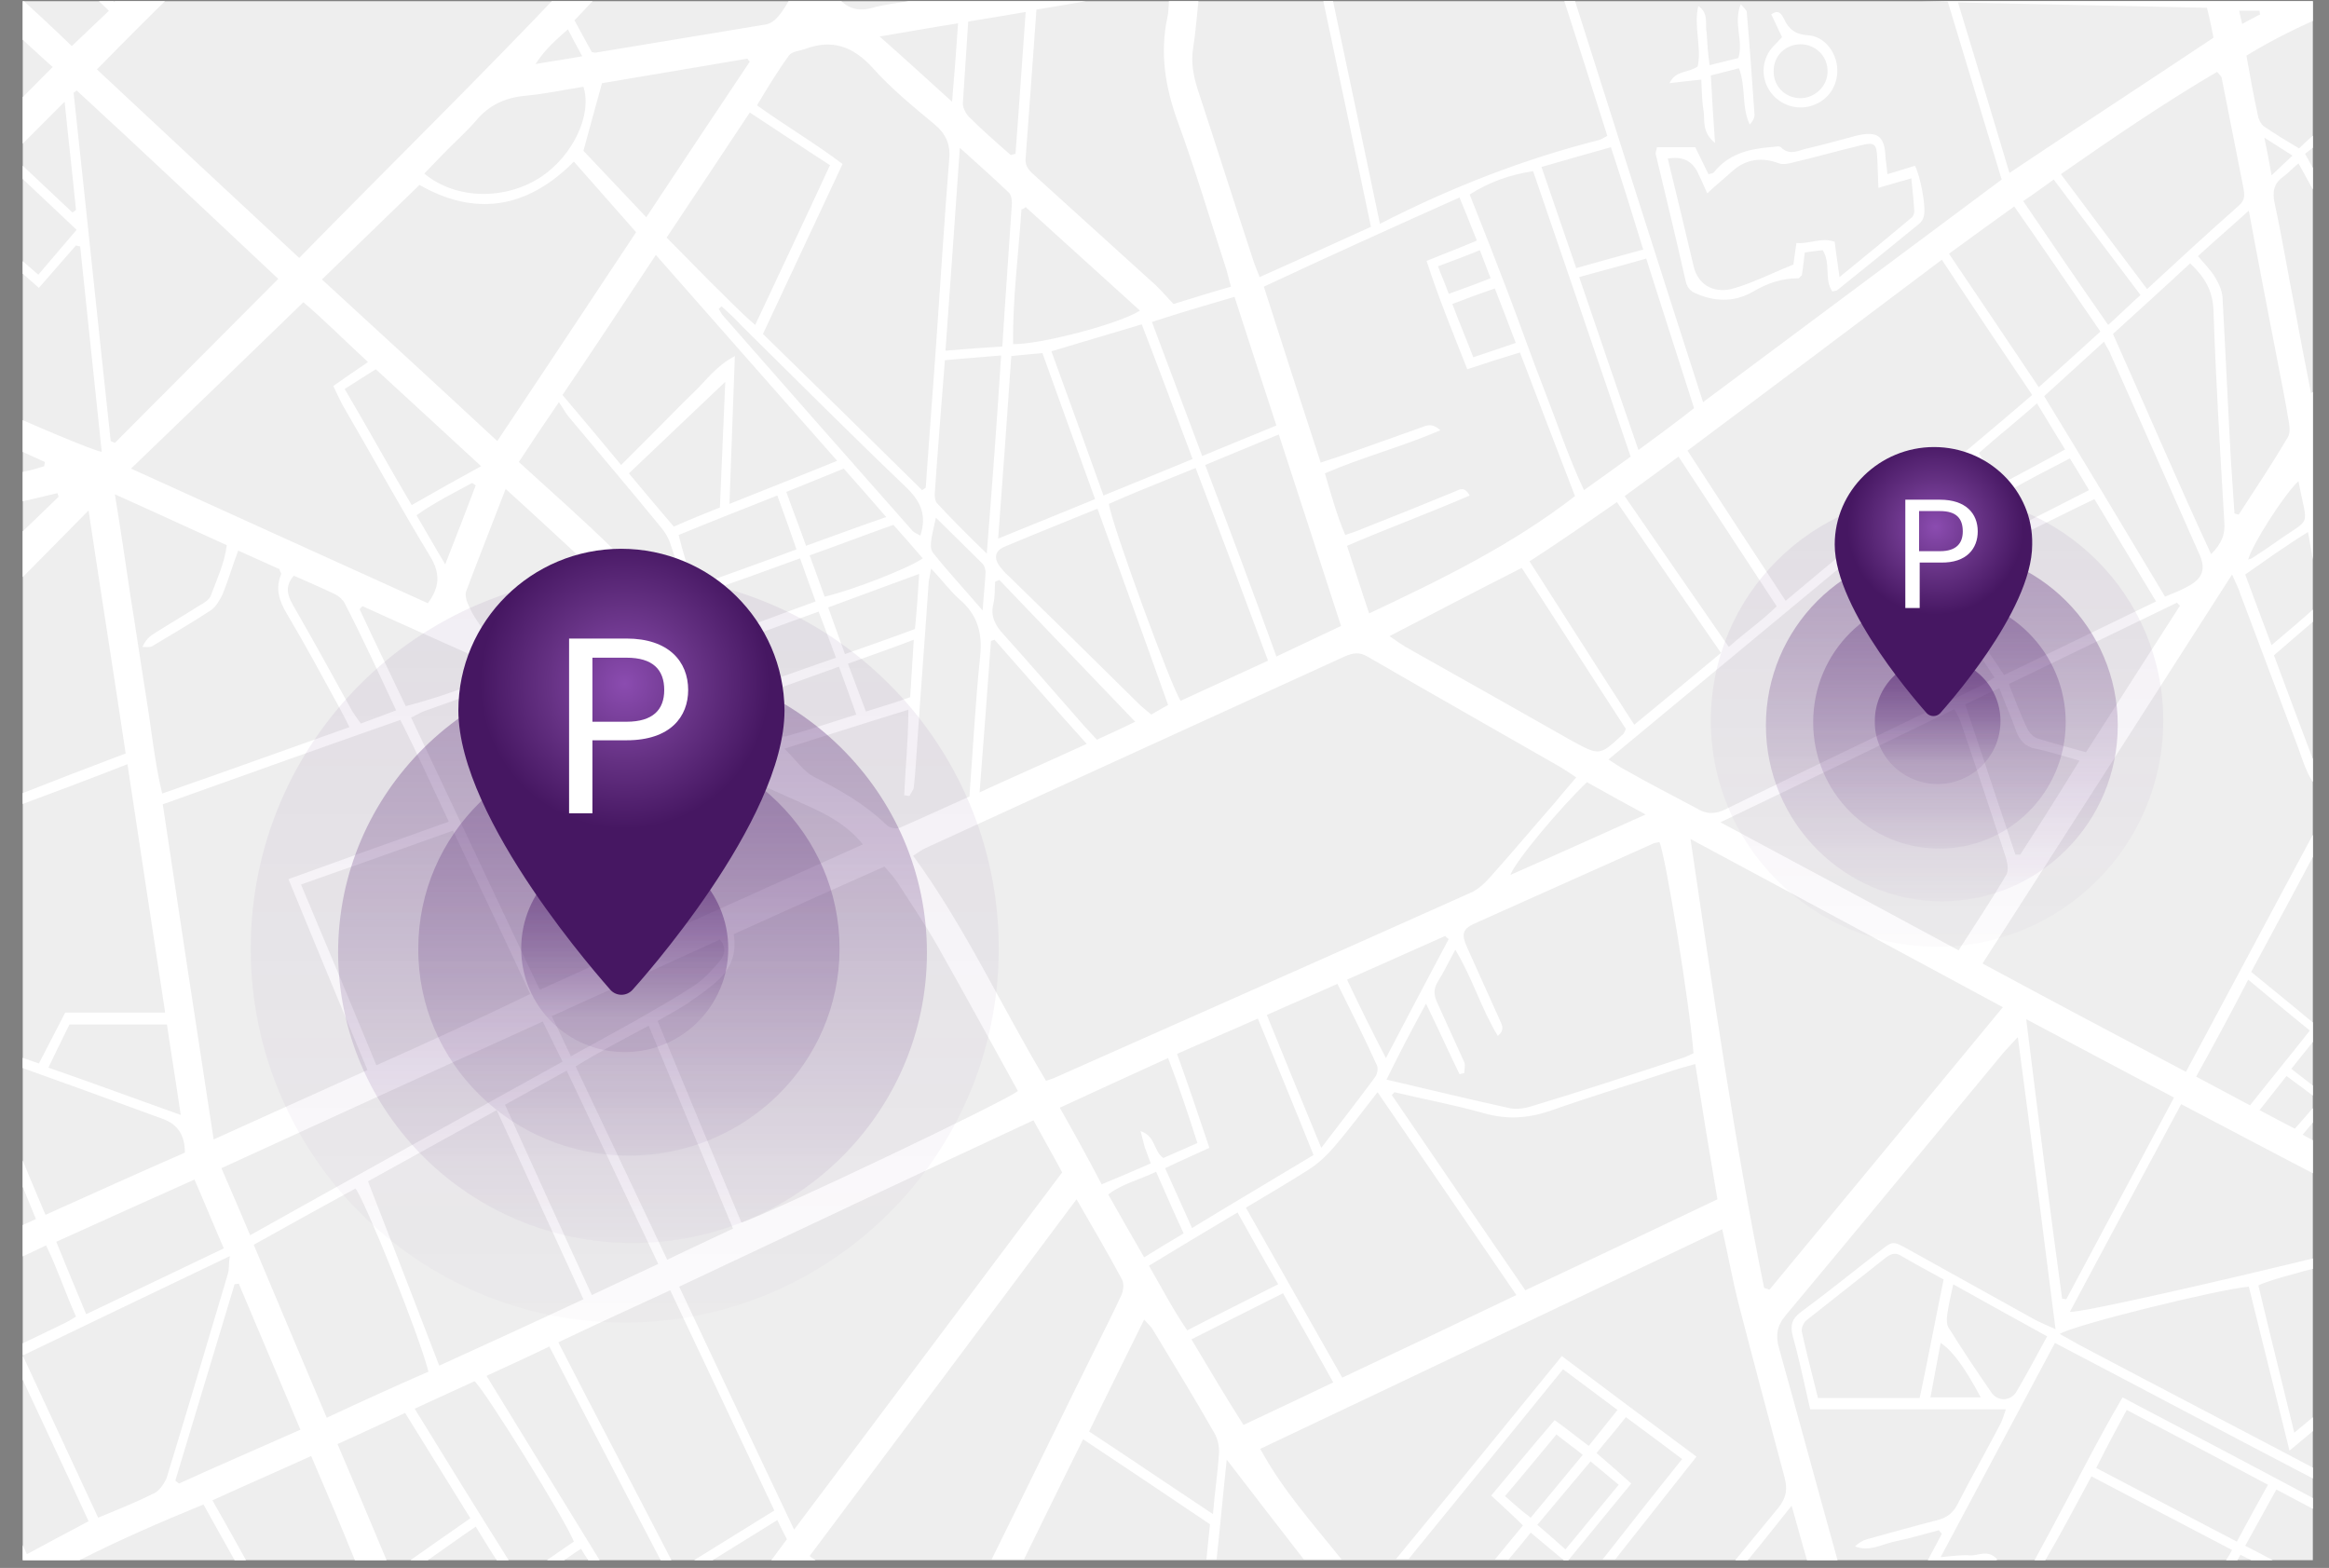 <?xml version="1.0" encoding="utf-8"?>
<!-- Generator: Adobe Illustrator 27.0.1, SVG Export Plug-In . SVG Version: 6.00 Build 0)  -->
<svg version="1.1" id="Calque_1" xmlns="http://www.w3.org/2000/svg" xmlns:xlink="http://www.w3.org/1999/xlink" x="0px" y="0px"
	 viewBox="0 0 389.2 262" style="enable-background:new 0 0 389.2 262;" xml:space="preserve">
<rect x="0" y="0" width="389.2" height="262" fill="#808080" stroke="none"/>
<style type="text/css">
	.st0{clip-path:url(#SVGID_00000003792487044503090280000003954418608368613275_);}
	.st1{fill:#EEEEEE;}
	.st2{fill:#FFFFFF;}
	.st3{fill:url(#SVGID_00000111877182102482312190000002130157657783912872_);fill-opacity:0.9;}
	.st4{fill:url(#SVGID_00000153691743869458400240000003324347595630777749_);fill-opacity:0.2;}
	.st5{fill:url(#SVGID_00000124132015532427694890000000537125459903731608_);fill-opacity:0.5;}
	.st6{fill:url(#SVGID_00000142869535842204180700000008507301020679696543_);fill-opacity:0.6;}
	.st7{fill:url(#SVGID_00000070118830237599046700000013625608228335026568_);}
	.st8{fill:url(#SVGID_00000078749852019722302910000015333948152038126720_);fill-opacity:0.9;}
	.st9{fill:url(#SVGID_00000021829442416737962240000007865080095652344509_);fill-opacity:0.2;}
	.st10{fill:url(#SVGID_00000003821463188598843760000001228215869504153022_);fill-opacity:0.5;}
	.st11{fill:url(#SVGID_00000100351342824910980610000003194292414364846520_);fill-opacity:0.6;}
	.st12{fill:url(#SVGID_00000049211035783854109250000005856880020864747909_);}
</style>
<g>
	<defs>
		<rect id="SVGID_1_" x="3.8" y="0.2" width="382.7" height="260.5"/>
	</defs>
	<clipPath id="SVGID_00000162336734893364569570000014801676822989578914_">
		<use xlink:href="#SVGID_1_"  style="overflow:visible;"/>
	</clipPath>
	<g style="clip-path:url(#SVGID_00000162336734893364569570000014801676822989578914_);">
		<path class="st1" d="M389.2-2h-393v262.8h393V-2z"/>
		<g>
			<path class="st2" d="M349.5,246.7c7.9,4.1,15.6,8.2,23.5,12.3c-0.3,0.6-0.6,1.1-1,1.7h1.9c0.2-0.3,0.3-0.6,0.5-0.9
				c0.6,0.3,1.2,0.6,1.8,0.9h3.6c-1.5-0.8-3-1.6-4.6-2.4c1.8-3.3,3.4-6.1,5.2-9.4c2.9,1.5,5.8,3.1,8.7,4.6v-1.8
				c-11.4-6.1-22.8-12.1-34.4-18.2c-4.4,7.5-8.1,15-12.1,22.4c-0.9,1.6-1.7,3.2-2.6,4.8h1.8C344.5,256.1,346.9,251.5,349.5,246.7z
				 M355.4,235.6c8,4.2,15.7,8.3,23.6,12.5c-1.8,3.2-3.4,6.2-5.2,9.5c-7.9-4.1-15.6-8.2-23.5-12.3
				C352,241.9,353.6,238.9,355.4,235.6z"/>
			<polygon class="st2" points="3,243 3,243 3,243 			"/>
			<path class="st2" d="M252,260.7c1.3-1.5,2.6-3.1,3.8-4.6l0,0c1.9,1.6,3.6,3,5.5,4.6h0.8c3.5-4.3,6.9-8.4,10.5-12.8
				c-2-1.8-3.8-3.4-5.8-5.1c1.6-2,3.2-3.8,4.9-6c3.1,2.3,6.1,4.5,9.4,7c-4.5,5.6-8.9,11.2-13.3,16.8h2.1c4.5-5.7,9-11.4,13.6-17.2
				c-7.7-5.7-14.9-11.1-22.5-16.8c-9.2,11.3-18.4,22.6-27.7,33.9h2.1c8.6-10.5,17.1-21,25.8-31.7h0c3.2,2.4,6,4.5,9.1,6.8
				c-1.6,2-3.1,3.9-4.8,6c-1.9-1.4-3.6-2.8-5.7-4.3c-3.6,4.2-7,8.3-10.6,12.6c1.8,1.7,3.5,3.2,5.3,5c-1.6,1.9-3.1,3.8-4.7,5.7H252z
				 M265.8,244.2c1.6,1.3,3,2.5,4.7,3.9c-3,3.6-5.8,7.1-8.9,10.8c-1.6-1.4-3-2.7-4.7-4.1C259.9,251.2,262.8,247.8,265.8,244.2z
				 M251.5,250c2.9-3.4,5.6-6.7,8.6-10.3c1.5,1.2,2.9,2.2,4.4,3.4c-2.9,3.5-5.7,6.9-8.7,10.5C254.3,252.5,253.1,251.4,251.5,250z"/>
			<path class="st2" d="M210.6,242.1c25.8-12.2,51.3-24.4,77.2-36.7c1,4.4,1.7,8.4,2.7,12.3c2.5,9.7,5.1,19.4,7.7,29.1
				c0.5,1.9,0.4,3.3-0.9,5c-2.5,3-4.9,6-7.4,9h2.1c2.5-3,4.9-6.1,7.4-9.2c0.9,3.1,1.7,6.2,2.6,9.2h5.1c-3.3-11.8-6.5-23.7-9.8-35.5
				c-0.6-2.1-0.4-3.7,1.1-5.5c12.2-14.6,24.3-29.3,36.4-43.9c0.6-0.7,1.3-1.4,2.4-2.6c2.2,16.5,4.2,32.3,6.3,48.8
				c-1.6-0.7-2.5-1.1-3.3-1.5c-6.9-3.8-13.8-7.7-20.7-11.5c-3.6-2-3-1.8-6.1,0.5c-4.1,3.2-8.2,6.5-12.4,9.6
				c-1.5,1.1-1.9,2.2-1.4,4.1c1.1,3.9,1.9,7.9,2.9,12.2h32.7c-0.4,1.1-0.6,1.9-1,2.6c-2.3,4.4-4.8,8.8-7.1,13.3
				c-0.8,1.5-1.8,2.2-3.3,2.6c-3.9,1-7.8,2.1-11.8,3.2c-0.7,0.2-1.4,0.6-2,1.2c2.5,1,4.7-0.5,7-0.9c2.4-0.5,4.7-1.2,7-1.8
				c0.2,0.2,0.3,0.4,0.5,0.6l-2.5,4.7h10.6c0.4-0.1,0.8-0.2,1.2-0.4c-1.6-1.8-3.2-0.6-4.6-0.7c-1.4-0.1-2.9,0.1-4.9,0.3
				c6.5-12.2,12.7-23.8,19.1-35.8c15.3,8,30.5,16.1,45.7,24v-1.8c-13.8-7.3-27.7-14.5-41.5-21.8c-1.1-0.6-2.1-1.2-3.4-1.9
				c2.3-1.5,26.7-7.5,31.6-7.9c2.2,8.8,4.4,17.8,6.8,27.4c2.2-1.8,4.3-3.6,6.4-5.4v-2.2c-0.3,0.2-0.5,0.4-0.8,0.6
				c-1.4,1.2-2.9,2.4-4.8,4c-2.1-8.6-4.1-16.6-6-24.6c1-0.6,5.9-2,11.5-3.4v-1.7c-16.7,4.1-41.1,9.7-43,9.5
				c6.2-11.6,12.3-23,18.6-34.7c8.2,4.3,16.3,8.6,24.4,12.8v-5.5c-1.3-0.7-2.7-1.4-4.1-2.2h0c1.4-1.7,2.7-3.2,4.1-4.9v-1.4
				c-2-1.6-3.9-3.1-6-4.7c2-2.5,4-5,6-7.5v-2.6c-0.7,0.9-1.4,1.7-2.1,2.6c-3.5-2.9-6.9-5.7-10.6-8.7c4.3-8,8.5-15.8,12.7-23.7V135
				c-7.9,14.8-15.7,29.3-23.6,44.1c-11.4-6-22.5-11.9-34-18.1c13.9-21.6,27.6-43,41.7-65c0.6,1.4,1.1,2.3,1.4,3.3
				c3.2,8.5,6.4,17,9.6,25.5c1.1,3,1.9,6.3,4.9,8.3v-2.1c-0.7-0.6-1.3-1.4-1.7-2.3c-2.4-6.3-4.7-12.5-7.2-19.2
				c2.4-2.1,4.9-4.2,7.9-6.8c0.3,2.2,0.7,4.3,1,6.4V80.9c-1.1-3.3-1.1-6.3,0-9.2v-9.3c-0.6,0.9-1.1,1.7-1.7,2.6
				c-0.1,0.2-0.5,0.3-1,0.7c-0.9-4.6-1.8-9.1-2.6-13.6c-1.2-6.1-2.2-12.2-3.5-18.2c-0.4-1.9-0.1-3.3,1.5-4.4
				c0.8-0.6,1.4-1.3,2.5-2.2v0c1.7,3.1,3.3,6,4.9,8.8v-3.4c-1.1-2.2-2.4-4.4-3.8-7c1-0.8,2.1-1.6,3-2.5c0.3-0.2,0.5-0.5,0.8-0.7
				v-2.2c-0.7,0.7-1.5,1.4-2.2,2.1c-0.8,0.7-1.6,1.4-2.6,2.4c-2-1.2-4-2.4-5.9-3.7c-0.5-0.4-0.9-1.2-1-1.9c-0.7-3.2-1.3-6.5-1.9-9.9
				c4.4-2.7,8.9-4.9,13.6-6.9V-2H217.6c1,0,2,0.1,3.1,0.1c2.8,13.3,5.6,26.4,8.4,39.8c-6.2,2.8-12.3,5.6-18.6,8.4
				c-0.5-1.3-0.9-2.2-1.2-3.2c-3.1-9.4-6.1-18.9-9.2-28.3c-0.7-2.3-1.1-4.4-0.7-6.9c0.5-3.2,0.7-6.4,1.1-10h-5.1
				c-0.1,1.8,0,3.4-0.3,4.9c-1.3,6-0.4,11.7,1.7,17.5c2.9,7.9,5.3,16,7.9,24c0.4,1.1,0.6,2.2,1,3.6c-3.5,1-6.7,2-9.6,2.9
				c-1.4-1.5-2.5-2.8-3.8-3.9c-6.4-5.8-12.8-11.6-19.2-17.4c-1-0.9-1.9-1.6-1.7-3.2c0.6-8.1,1.2-16.2,1.8-24.7
				c7.3-1.2,14.5-2.5,22.2-3.8h-29.4c-1.2,0.2-2.4,0.4-3.7,0.6c0-0.2,0-0.4,0-0.6h-1.7c0,0.3,0,0.6-0.1,0.9
				c-2.8,0.5-5.4,0.9-8.1,1.4c-2.2,0.4-4.5,0.6-6.6,1.2c-3.1,0.9-5.1-0.4-6.8-3.1c0.1-0.1,0.2-0.2,0.2-0.4h-8.4
				c0.5,0.5,1.1,1,1.6,1.4l0,0c-0.9,1.4-1.5,2.6-2.4,3.6c-0.5,0.6-1.3,1.2-2.1,1.3c-9.5,1.6-18.9,3.1-28.4,4.7c-0.1,0-0.2,0-0.6-0.1
				c-0.9-1.6-1.8-3.3-2.9-5.3c1.8-1.9,3.5-3.7,5.3-5.6h-6.8C80,13.1,64.9,27.9,50,43.1C38.5,32.4,27.2,21.9,16.2,11.6
				C20.7,7,25.2,2.5,29.8-2h-8.4c-0.8,0.8-1.5,1.5-2.3,2.3c-0.8-0.8-1.6-1.6-2.5-2.3h-2.4c1.3,1.3,2.7,2.5,4,3.8
				c-2.1,2-4,3.8-6.2,5.9C8.6,4.4,5.1,1.2,1.6-2h-5.5v1.5C-2.6,0.6-1.3,1.8-0.1,3C-1.3,4.3-2.6,5.6-3.8,7v2.4c1.7-1.7,3.3-3.4,5-5.1
				C3.7,6.5,6,8.7,8.8,11.2c-4.2,4.2-8.3,8.4-12.6,12.6v7.3c1.5-1.4,2.9-2.8,4.4-4.2c3.9,3.7,7.9,7.4,12.2,11.5
				c-2.2,2.6-4.2,4.9-6.4,7.5c-3.5-3-6.8-6-10.2-9v2.2c3.3,2.9,6.8,5.9,10.3,9c2.2-2.5,4.2-4.8,6.2-7.1c0.2,0.1,0.5,0.1,0.7,0.2
				C14.6,52.7,15.8,64,17,75.5c-1.4-0.2-10.9-4.2-20.9-8.7V72c3.8,1.7,7.6,3.5,11.4,5.2c0,0.2-0.1,0.4-0.1,0.7
				c-1,0.3-1.9,0.6-2.9,0.8c-2.8,0.6-5.6,1.3-8.4,1.9v4.9c4.5-1,9-2,13.5-3.1l0.2,0.6l0,0c-4.5,4.4-9.1,8.7-13.7,13.2v7.9
				C2.3,98,8.4,91.8,14.8,85.3c2.1,14,4.2,27.2,6.2,40.6h0c-6.1,2.3-11.8,4.5-17.9,6.9c-0.8-1.8-1.5-3.5-2.4-5.6
				c0.9-0.5,2-1.1,3.1-1.7c-1.5-2.4-3.4-3.4-5-4.7c-0.8-0.7-1.7-1.4-2.6-2.1v2.1c1.6,1.3,3.2,2.5,4.9,3.8c-0.8,0.9-1.4,1.6-2.1,2.5
				c1,2.5,2.1,5,3.3,7.8c6.5-2.4,12.6-4.7,19-7.2c2.1,14,4.2,27.6,6.3,41.5H10.9c-1.5,2.9-2.9,5.6-4.4,8.5c-2.9-1-5.6-1.9-8.2-3
				c-0.7-0.3-1.4-1.3-1.6-2.1c-0.2-0.5-0.3-0.9-0.5-1.4v5.5c0.1,0.2,0.1,0.3,0.2,0.5c1.6,5.2,3.3,10.3,5,15.8
				c-1.7,0.7-3.5,1.4-5.2,2.1v1.8c2-0.8,4-1.6,6-2.5c1.3,3.2,2.5,6.1,3.8,9.3c-3.3,1.5-6.6,3-9.9,4.5v5.3c3.8-1.8,7.7-3.5,11.6-5.4
				c1.9,3.9,3.2,7.9,5,11.9c-0.8,0.5-1.3,0.8-1.7,1c-4.9,2.4-9.9,4.7-14.9,7.2v1.8c2-0.9,4-1.9,6.1-2.9c4.2,9.1,8.4,17.9,12.6,27.1
				c-3.4,1.8-6.6,3.5-10.3,5.5c-2-4.2-3.8-8.3-5.6-12.7c1.5-1.2,3-2.3,4.5-3.4c-0.1-0.2-0.3-0.5-0.4-0.7c-1.8-0.1-2.8,1.6-4.4,2
				c-0.6-0.7-1.5-2.2-2.4-4.1v4.2c0.2,0.4,0.4,0.8,0.6,1.3c-0.2,0.1-0.4,0.2-0.6,0.4v2c0.4-0.3,0.8-0.5,1.3-0.8
				c1.9,4.3,3.7,8.3,5.6,12.7c-0.1,0-0.1,0.1-0.2,0.1h10.4c6.7-3.4,13.6-6.4,20.7-9.3c1.7,3.1,3.5,6.2,5.2,9.3h1.9
				c-1.8-3.3-3.7-6.6-5.6-10l0,0c5.7-2.6,11-4.9,16.5-7.4c2.5,5.8,4.9,11.5,7.3,17.4h5.3c-2.7-6.5-5.4-12.8-8.2-19.4
				c3.8-1.7,7.4-3.4,11.3-5.2c3.7,6,7.2,11.6,10.9,17.6c-3.3,2.3-6.6,4.6-10,7h2.9c2.6-1.8,5.2-3.7,8-5.6h0c1.2,1.9,2.3,3.8,3.5,5.6
				h2c-5.3-8.4-10.4-16.7-15.7-25.3c3.6-1.7,6.8-3.1,10-4.6c1.8,1.6,15.2,23.2,16.6,26.8c-1.5,1-2.9,2-4.5,3.1h2.9
				c0.9-0.6,1.8-1.3,2.8-1.9c0.4,0.7,0.8,1.3,1.2,1.9h1.9c-6.3-10.2-12.5-20.4-18.9-30.8c3.7-1.7,7-3.2,10.5-4.9
				c6.2,11.9,12.3,23.7,18.6,35.7h1.8c-6.3-12.2-12.6-24.1-18.9-36.4c6.3-3,12.4-5.8,18.7-8.7c5.8,12.3,11.5,24.3,17.4,36.8v0
				c-4.5,2.8-8.9,5.5-13.4,8.3h3.1c3.6-2.2,7.2-4.5,10.8-6.7c0.6,1.3,1.1,2.2,1.6,3.2c-0.9,1.2-1.7,2.3-2.6,3.5h7.4
				c-0.3-0.2-0.7-0.4-1-0.7c14.9-19.9,29.6-39.5,44.6-59.6h0c2.8,4.9,5.3,9.1,7.6,13.4c0.4,0.7,0.2,1.9-0.1,2.6
				c-1.2,2.6-2.5,5.2-3.8,7.8c-6,12.1-11.9,24.3-17.9,36.4h5.4c3.3-6.7,6.5-13.3,9.9-20.1c7.2,4.8,14.1,9.4,21.2,14.2
				c-0.2,2-0.4,3.9-0.6,5.9h1.7c0.6-5.5,1.1-11.1,1.7-16.7c4.4,5.7,8.6,11.2,12.9,16.7h6.3C219.5,254.7,214.4,249.1,210.6,242.1z
				 M303.8,233.6c-0.9-3.7-1.9-7.4-2.7-11.1c-0.1-0.6,0.3-1.5,0.8-1.9c4.4-3.5,8.9-7,13.3-10.5c0.9-0.7,1.7-0.8,2.6-0.2
				c2.2,1.3,4.5,2.5,7,3.9c-1.4,6.8-2.6,13.2-4,19.8H303.8z M322.6,233.5c0.6-3.1,1.1-6,1.7-9.1c2,1.3,4.1,4.2,6.7,9.1H322.6z
				 M337,232.5c-0.9,1.6-3.1,1.8-4.2,0.2c-2.5-3.6-4.9-7.2-7.2-10.9c-0.3-0.5-0.3-1.4-0.2-2.1c0.2-1.6,0.6-3.1,1-5.1v0
				c5.4,3,10.4,5.8,15.7,8.7C340.3,226.6,338.7,229.6,337,232.5z M387.6,183.9c-1.4,1.6-2.7,3.1-4.1,4.7v0c-2-1-3.8-2-5.9-3.1
				c1.6-2,2.9-3.7,4.5-5.7C383.9,181.1,385.6,182.4,387.6,183.9z M375.7,163.7c3.5,2.9,6.7,5.6,10.3,8.5c-3.3,4.2-6.6,8.2-10,12.5
				c-3-1.6-5.8-3.1-9-4.8C370,174.5,372.8,169.3,375.7,163.7z M363.3,183.4L363.3,183.4c-6.1,11.4-12,22.5-18,33.7
				c-0.2,0-0.5-0.1-0.7-0.1c-2.1-15.3-4-30.6-6-46.7C347.2,174.9,355.2,179.1,363.3,183.4z M60.1,101.8c0.2-0.2,0.3-0.4,0.5-0.5
				c7.7,3.5,15.4,6.9,23.2,10.4c-1.5,1.6-8.4,4.3-16,6.3C65.2,112.5,62.6,107.2,60.1,101.8z M66.2,118.7c-2.1,0.8-4,1.5-5.9,2.2
				c-0.6-0.8-1-1.4-1.4-2c-3.3-6-6.6-12-10-17.9c-0.9-1.6-1.3-3.1,0.2-4.8h0c2.3,1,4.6,2,6.9,3.1c0.6,0.3,1.3,0.9,1.6,1.5
				C60.6,106.6,63.3,112.5,66.2,118.7z M109.6,42.6c10.1,11.5,20,22.7,30.3,34.4c-6.1,2.5-11.8,4.7-18,7.2
				c0.3-8.4,0.6-16.3,0.9-24.7c-3.2,1.7-4.8,4.1-6.8,6c-2,1.9-3.9,3.9-5.9,5.9c-2,2-4,4-6.3,6.3c-3.3-4-6.5-7.8-9.8-11.7
				C99.3,58.2,104.3,50.6,109.6,42.6z M211.9,110.4c-5,2.3-9.8,4.5-14.6,6.7c-1.5-2.1-11.5-29.4-12-32.9c1.6-0.7,3.2-1.4,4.9-2.1
				c3-1.2,6.1-2.5,9.6-3.9l0,0C204,89.2,207.9,99.6,211.9,110.4z M201.4,77.7c4.1-1.7,8-3.3,12.3-5.1c3.5,10.7,6.9,21.2,10.4,32v0
				c-3.6,1.7-7,3.3-10.8,5.1C209.4,98.9,205.5,88.5,201.4,77.7z M195.2,117.8c-0.9,0.5-1.8,1-2.8,1.6c-0.7-0.6-1.4-1.1-2-1.7
				c-7.3-7.2-14.6-14.4-21.9-21.5c-0.5-0.4-0.9-0.9-1.3-1.4c-1.2-1.5-1-2.8,0.8-3.5c5-2.1,10-4.1,15.4-6.3v0
				C187.4,96.1,191.3,106.8,195.2,117.8z M165.6,107.1c0.2-0.1,0.4-0.1,0.6-0.2c5,5.7,10,11.4,15.4,17.4c-6.1,2.8-11.8,5.3-17.9,8.1
				C164.4,123.5,165,115.3,165.6,107.1z M181,121.1c-4.4-5-8.8-10.1-13.3-15.1c-1.4-1.5-2.2-3-1.7-5.1c0.3-1.2,0.2-2.5,0.3-3.7
				l0.7-0.3v0c7.5,7.8,15,15.7,22.7,23.7c-1.8,0.9-4,1.9-6.4,3C182.5,122.7,181.7,121.9,181,121.1z M166.8,90
				c0.8-10.5,1.5-20.4,2.2-30.5c1.7-0.2,3.3-0.3,5.2-0.5c2.9,8.1,5.8,16.1,8.8,24.4C177.6,85.6,172.5,87.7,166.8,90z M164.9,92.5
				c-3.2-3.1-5.8-5.7-8.3-8.4c-0.3-0.3-0.4-1-0.4-1.5c0.5-7.3,1.1-14.7,1.7-22.4c3-0.3,6-0.5,9.4-0.8
				C166.6,70.4,165.8,81.1,164.9,92.5z M156.4,86.5c2.7,2.7,5.3,5.2,7.8,7.7c0.3,0.3,0.5,1,0.5,1.4c-0.1,1.9-0.3,3.7-0.5,6.4
				c-3-3.5-5.7-6.4-8.1-9.4C155.2,91.7,155.5,90.4,156.4,86.5z M155.6,95c1.9,2,3.2,3.8,4.8,5.2c2.9,2.5,3.8,5.5,3.4,9.4
				c-0.8,7.7-1.2,15.5-1.8,23.5c-3.8,1.7-7.7,3.5-11.6,5.2c-0.6,0.3-1.8,0-2.2-0.4c-3.6-3.5-7.8-5.9-12.2-8.1
				c-1.7-0.9-2.9-2.7-4.9-4.7v0c7.3-2.3,13.8-4.4,20.7-6.5c0,5-0.5,9.7-0.7,14.3c0.3,0,0.6,0.1,0.9,0.1c0.2-0.5,0.6-0.9,0.7-1.4
				c0.3-2.5,0.4-5.1,0.6-7.7c0.6-8.9,1.3-17.8,1.9-26.7C155.3,96.6,155.4,96.1,155.6,95z M101.1,96.7c7.7,9.1,15.3,18.1,22.9,27
				c-0.2,0.2-0.3,0.4-0.5,0.6c-13-5.9-26-11.8-39.7-18C89.9,103,95.3,100,101.1,96.7z M129.9,82.8c1.1,3,2.1,5.8,3.2,9
				c-5.6,2.1-11,4-16.8,6.1c-1.4-2.7-2.1-5.5-2.9-8.5C119,87.1,124.3,85,129.9,82.8z M112.6,88c-2.5-2.9-4.9-5.8-7.5-8.9
				c5.5-5.2,10.7-10.2,16.1-15.3c-0.3,6.9-0.6,13.8-0.9,21C117.8,85.8,115.3,86.8,112.6,88z M144.7,118.9c-1-2.7-1.9-5.1-3-8
				c3.6-1.3,7.1-2.5,11-4c-0.2,3.4-0.4,6.3-0.6,9.6v0C149.6,117.4,147.3,118.1,144.7,118.9z M140.2,111.4c1,2.7,1.9,5.2,2.9,8
				c-4.1,1.3-7.8,2.5-11.6,3.6c-0.6,0.2-1.6-0.1-2-0.5c-1.6-1.7-3-3.5-4.8-5.6C130,115.1,134.9,113.3,140.2,111.4z M123.7,115.6
				c-2.4-1.9-3.7-4-3.9-7.2c5.6-2,11.1-4.1,17-6.2c1,2.6,1.9,5,2.9,7.7C134.2,111.8,128.9,113.7,123.7,115.6z M141.2,109.3
				c-1-2.7-1.8-5.1-2.8-7.8c5.1-1.9,9.8-3.6,15.2-5.6c-0.2,3.4-0.4,6.1-0.7,9.2C149.2,106.5,145.4,107.8,141.2,109.3z M137.8,99.7
				c-0.8-2.2-1.6-4.5-2.5-6.9c4.8-1.7,9.2-3.4,14-5.1c1.6,1.8,3.2,3.6,4.9,5.6v0C151.8,95,142.2,98.7,137.8,99.7z M134.7,91.2
				c-1.1-3.1-2.2-5.9-3.3-9c3.2-1.3,6.2-2.5,9.6-3.9c2.3,2.6,4.6,5.2,7.1,8.1C143.4,88,139.2,89.6,134.7,91.2z M133.7,93.3
				L133.7,93.3c0.9,2.6,1.7,4.7,2.6,7.2c-5.8,2.1-11.3,4.2-17.2,6.3c-0.9-2.6-1.6-4.8-2.5-7.4C122.4,97.4,128,95.4,133.7,93.3z
				 M95.9,117.2c13.1,5.8,26.1,11.6,39.2,17.5c3.3,1.5,6.5,3.2,9.1,6.4h0c-10.3,4.6-20.4,9.2-30.9,13.9c-6.6-12.7-13-25.3-19.7-38.3
				C94.6,116.9,95.3,117,95.9,117.2z M153.8,89.5c-0.5-0.3-1.1-0.5-1.4-0.9c-10.6-12-21.2-24-31.7-36c-0.2-0.3-0.4-0.7-0.6-1
				c0.2-0.1,0.3-0.3,0.5-0.4c1.1,1,2.2,2,3.2,3.1c9.2,9.1,18.3,18.2,27.6,27.1C153.9,83.8,154.9,86.1,153.8,89.5z M95,69.6
				c5.1,6.1,10.2,12.1,15.2,18.2c0.7,0.8,1.3,1.7,1.7,2.7c1.9,5.6,3.7,11.3,5.6,17c-0.2,0.2-0.4,0.4-0.6,0.6v0
				c-8.5-11.7-19.3-21-30.2-30.9c2.1-3.2,4.1-6.2,6.7-10C94.1,68.2,94.5,69,95,69.6z M99.6,95.6c-2.4,1.4-4.3,2.5-6.2,3.6
				c-3.3,1.8-6.5,3.7-9.8,5.5c-2.1,1.2-2.6,1-3.9-1c-0.6-0.9-1.1-1.8-1.5-2.8c-0.3-0.6-0.5-1.5-0.3-2.1c2.1-5.6,4.3-11.1,6.6-17.1
				C89.7,86.4,94.5,90.9,99.6,95.6z M78.9,80.7l0.6,0.4c-1.6,4.2-3.2,8.4-5.1,13.2c-1.8-3-3.2-5.5-4.8-8.2
				C72.7,83.9,75.8,82.4,78.9,80.7z M68.8,84.4C65,78,61.5,71.6,57.6,65c1.7-1.1,3.3-2.1,5.2-3.3c5.8,5.3,11.5,10.6,17.6,16.2
				C76.4,80.1,72.8,82.1,68.8,84.4z M70.7,118.9c4.7-1.7,9.5-3.4,14.2-5c2.6-0.9,5.4,0,6.6,2.3c6.7,13,13.4,26,20.2,39.4
				c-7.2,3.3-14.2,6.5-21.5,9.8l0,0c-7.2-15.2-14.3-30.3-21.5-45.5C69.4,119.6,70,119.2,70.7,118.9z M88.6,166.1
				c-8.5,4.1-16.9,8-25.7,11.9c-4.2-10.2-8.3-20-12.6-30.2c8.6-3,16.7-5.9,25.4-9C80.1,148,84.3,156.8,88.6,166.1z M90.7,170.7
				c1.1,2.2,2.1,4.3,3.3,6.7c-17.5,9.7-34.7,19.2-52.2,29l0,0c-1.6-3.8-3.1-7.3-4.8-11.2C54.9,187,72.6,178.9,90.7,170.7z
				 M92.2,169.8c9.5-4.3,18.7-8.5,28.1-12.8c1.3,1.5,0.7,2.8-0.2,3.8c-1.2,1.4-2.6,2.9-4.1,3.9c-3.2,2.1-6.6,4-9.9,5.9
				c-3.4,1.9-6.9,3.8-10.7,5.9C94.3,174.2,93.4,172.2,92.2,169.8z M109.9,170.6c1.9-1.1,3.4-1.9,4.8-2.8c1.6-1.1,3.2-2.2,4.6-3.4
				c2.6-2.1,3.9-4.7,3.3-8.3c8.4-3.8,16.6-7.5,25.2-11.3c0.8,0.9,1.6,1.8,2.2,2.7c2.3,3.6,4.7,7.1,6.8,10.8c4.5,8,8.9,16,13.3,24
				c-1.8,1.6-40.9,20.2-46.2,22C119.3,193.2,114.6,182,109.9,170.6L109.9,170.6z M152.6,143c0.8-0.5,1.4-1,2.1-1.3
				c23.3-10.7,46.6-21.3,70-32c1.4-0.6,2.4-0.8,3.8,0c10.7,6.2,21.5,12.3,32.3,18.5c0.8,0.5,1.6,1,2.6,1.7c-1.4,1.6-2.6,3.1-3.8,4.5
				c-3.6,4.1-7.1,8.3-10.7,12.3c-0.9,1-2,2-3.2,2.5c-23.2,10.4-46.5,20.7-69.7,31c-0.3,0.1-0.6,0.2-1.2,0.4l0,0
				C167.3,168.1,161.3,154.9,152.6,143z M249.8,48.2c1.2,3.1,2.3,5.9,3.5,9.1v0c-2.6,0.9-4.7,1.6-7.1,2.4c-1.1-2.9-2.3-5.7-3.5-8.9
				C245,49.9,247.2,49.1,249.8,48.2z M242.1,49.1c-0.6-1.7-1.2-3-1.8-4.6c2.4-0.9,4.6-1.7,7-2.7c0.7,1.8,1.2,3.1,1.8,4.7
				C246.8,47.4,244.6,48.2,242.1,49.1z M252,48.9c-2.1-5.5-4.2-10.9-6.4-16.4c3.3-2.1,6.7-3.3,10.6-3.9
				c5.4,15.8,10.8,31.5,16.3,47.7l0,0c-2.6,1.9-5,3.6-7.8,5.6c-2.6-5.5-4.4-11-6.5-16.4C256,59.9,254.1,54.4,252,48.9z M351,55.4
				c-3.4,3.1-6.6,6-10.3,9.3c-5-7.5-9.9-14.7-15-22.3c3.7-2.7,7.1-5.2,10.9-7.9C341.5,41.5,346.1,48.3,351,55.4z M338.1,33.6
				c1.8-1.2,3.3-2.3,5.1-3.6c4.8,6.4,9.5,12.7,14.5,19.3c-1.8,1.6-3.4,3.2-5.4,5C347.4,47.3,342.8,40.5,338.1,33.6z M334.9,112.8
				c-5.9-8.8-11.6-17.4-17.5-26.2c4-3.3,7.8-6.5,11.9-9.9c2.7,4.4,5.2,8.6,7.8,13c4.4-2.1,8.5-4.2,12.9-6.3
				c3.5,5.8,6.8,11.3,10.3,17.1C351.8,104.6,343.6,108.6,334.9,112.8z M225.1,163.7c5.6-2.5,11-4.9,16.4-7.3
				c0.2,0.2,0.4,0.4,0.6,0.5c-3.4,6.4-6.8,12.8-10.5,19.9C229.2,172.2,227.2,168.1,225.1,163.7z M229.7,180.1
				c-2.8,3.8-5.6,7.4-8.9,11.7c-3.2-7.7-6.1-14.8-9.1-22.2c4-1.8,7.8-3.4,11.8-5.2c2.3,4.6,4.5,9,6.5,13.4
				C230.4,178.4,230.2,179.5,229.7,180.1z M238.3,167.7c2.1,4.3,3.8,8.1,5.6,11.8c0.3-0.1,0.5-0.1,0.8-0.2c0-0.6,0.2-1.3,0-1.8
				c-1.5-3.3-3-6.6-4.5-9.9c-0.6-1.3-0.7-2.3,0.1-3.6c1-1.6,1.8-3.3,2.9-5.3h0c2.9,4.8,4.3,9.8,7.1,14.4c1.2-1,0.7-1.8,0.4-2.5
				c-1.8-4-3.6-8-5.4-12c-1.2-2.6-1-3.4,1.6-4.5c9.8-4.4,19.7-8.8,29.5-13.2c0.3-0.1,0.6-0.1,0.9-0.2c1,2,5.1,27.4,5.7,35.3
				c-0.7,0.3-1.4,0.7-2.2,0.9c-8.2,2.7-16.4,5.4-24.7,7.9c-1.2,0.4-2.5,0.6-3.7,0.4c-6.8-1.5-13.5-3.1-20.7-4.8
				C233.7,176.3,235.8,172.3,238.3,167.7z M252.4,146.2c0.9-2.4,8.3-11.2,12.8-15.5c3,1.7,6.1,3.4,9.8,5.4v0
				C267.2,139.6,259.9,142.9,252.4,146.2z M271.5,128.6c-0.8-0.4-1.6-1-2.7-1.7c15.9-13.2,31.5-26.1,47.4-39.3
				c5.8,8.7,11.4,17.1,17.1,25.6c-0.9,0.6-1.6,1-2.3,1.4c-14.2,6.9-28.5,13.7-42.6,20.6c-1.8,0.9-3.3,0.9-5-0.2
				C279.4,132.9,275.4,130.8,271.5,128.6z M288.9,108.1c-5.8-8.4-11.5-16.6-17.4-25.2c3.1-2.3,5.9-4.3,9-6.6
				c5.5,8.4,10.9,16.6,16.4,25C294.5,103.7,291.7,105.6,288.9,108.1z M337.9,87.6c-1-1.6-1.9-3.1-3.1-5c3.6-2.2,7.3-4,11.1-6h0
				c1.1,1.8,2.1,3.4,3.2,5.3C345.4,83.8,341.8,85.6,337.9,87.6z M334,81.1c-1.1-1.8-2.1-3.4-3.3-5.4c1.6-1.4,3.2-2.8,4.8-4.1
				c1.5-1.3,3.1-2.6,4.9-4.2c1.6,2.6,3,5,4.7,7.7C341.2,77.3,337.7,79.1,334,81.1z M339.6,66c-13.6,11.7-27.3,22.7-41.2,34.4
				c-5.5-8.4-10.9-16.6-16.4-25.1c14.2-10.6,28.3-21.2,42.5-31.9C329.5,51,334.4,58.3,339.6,66z M273.8,75.2
				c-3.4-9.8-6.6-19.2-9.9-28.9c3.9-1.1,7.5-2,11.2-3.1h0c2.7,8.5,5.3,16.6,8,25C280.2,70.5,277.2,72.7,273.8,75.2z M263.4,44.8
				c-1.9-5.6-3.8-11-5.8-16.9c4.1-1.2,7.7-2.2,11.6-3.3c1.9,5.8,3.6,11.2,5.4,17.1C270.9,42.7,267.3,43.7,263.4,44.8z M270.2,83.9
				c5.8,8.4,11.5,16.7,17.4,25.2c-4.8,4-9.4,7.8-14.5,12c-5.9-9.1-11.6-18.1-17.5-27.3v0C260.7,90.5,265.3,87.3,270.2,83.9z
				 M271.7,121.8c-0.2,0.4-0.3,0.8-0.6,1c-3.8,3.5-3.8,3.5-8.4,1c-9-5.1-18-10.2-27.1-15.3c-1.1-0.6-2.1-1.3-3.4-2.2v0
				c7.5-3.9,14.6-7.6,22.1-11.4C260.1,103.8,265.9,112.9,271.7,121.8z M210.2,170.2c3.1,7.6,6.2,15,9.3,22.8
				c-6.8,4.1-13.4,8-20.3,12.2c-1.5-3.4-3-6.6-4.5-10c2.5-1.2,4.8-2.2,7.4-3.4c-1.8-5.4-3.5-10.4-5.4-15.7
				C201.2,174.1,205.5,172.3,210.2,170.2z M206.8,202.6c2.3,4.1,4.4,7.9,6.8,12c-5.1,2.6-10,5-15.2,7.7c-2.4-3.5-4.2-7-6.4-10.8
				C196.9,208.5,201.6,205.7,206.8,202.6z M208.2,201.8c3.7-2.2,7.1-4.2,10.4-6.3c1.6-1,3-2.3,4.3-3.8c2.5-2.9,4.8-6,7.3-9.2
				c7.8,11.4,15.4,22.5,23.2,33.9c-9.8,4.7-19.3,9.2-29.1,13.8C218.9,220.7,213.6,211.3,208.2,201.8z M287,200.4
				c-10.7,5.1-21.2,10.1-32.1,15.2c-7.5-10.9-14.9-21.7-22.3-32.6c0.1-0.2,0.3-0.3,0.4-0.5c5,1.2,10,2.1,14.9,3.5
				c3.9,1.1,7.4,0.9,11.2-0.4c6.8-2.4,13.8-4.5,20.7-6.8c1-0.3,2-0.6,3.5-1C284.5,185.5,285.7,192.8,287,200.4L287,200.4z
				 M334.7,168.3c-13.1,15.9-26.1,31.6-39,47.2l-0.9-0.3c-5-24.6-8.5-49.4-12.3-75C300.2,149.7,317.3,158.9,334.7,168.3z
				 M335.2,146.3c-2.4,4.1-5.1,8.1-7.9,12.5h0c-13.3-7.2-26.2-14.1-39.8-21.4c13.4-6.4,26.1-12.6,39.1-18.9c0.4,0.8,0.8,1.4,1,2
				c2.6,7.6,5.1,15.2,7.6,22.8C335.5,144.3,335.7,145.6,335.2,146.3z M337.6,142.8c-0.3,0-0.5,0-0.8,0v0c-2.8-8.3-5.5-16.5-8.4-25.1
				c1.9-0.9,3.7-1.8,5.7-2.7c1,2.6,2,4.8,2.8,7.1c0.6,1.6,1.5,2.7,3.3,3c2.3,0.5,4.5,1.2,7.3,2C344.2,132.5,340.9,137.7,337.6,142.8
				z M348.6,125.7L348.6,125.7c-2.9-0.8-5.5-1.5-8.1-2.3c-0.7-0.2-1.4-1-1.7-1.6c-1.1-2.3-2-4.7-3.1-7.5c9.5-4.6,18.8-9.1,28.1-13.6
				c0.2,0.2,0.3,0.4,0.5,0.5C359.1,109.3,353.9,117.4,348.6,125.7z M365.6,98c-1.1,0.6-2.3,1.1-3.8,1.7
				c-6.7-11.2-13.3-22.2-20.2-33.5c3.3-3,6.5-5.9,10-9.1l0,0c0.5,1,0.9,1.5,1.1,2.1c4.9,11,9.8,22,14.7,33.1
				C368.7,95,368.2,96.6,365.6,98z M369.5,92.6c-5.7-12.3-10.9-24.5-16.4-36.8c4.4-4,8.6-7.8,12.9-11.8c2.4,2.3,3.8,4.5,3.9,8
				c0.4,11.7,1.1,23.4,1.8,35.1C371.9,89.2,371.3,90.8,369.5,92.6z M387.6,99.9c0.1,0.5-0.3,1.3-0.7,1.6c-2.3,2.1-4.6,4-7.3,6.3l0,0
				c-1.6-4.2-2.9-7.8-4.4-11.8c3.3-2.3,6.6-4.7,10.5-7.1C386.4,92.9,387,96.4,387.6,99.9z M384.1,80.4L384.1,80.4
				c1.5,8.1,2.4,5.8-3.8,10.2c-1.3,0.9-2.6,1.8-4,2.7c-0.2,0.1-0.4,0.1-0.6,0.2C376.3,91.1,381.7,82.6,384.1,80.4z M383.1,26
				L383.1,26c-1.2,1.1-2.1,2-3.5,3.3c-0.4-2.3-0.7-3.9-1.2-6.3C380.3,24.2,381.5,25,383.1,26z M375.8,35.2
				c1.7,9.2,3.3,17.4,4.9,25.7c0.6,3,1.2,6.1,1.7,9.1c0.2,1,0.4,2.3-0.1,3.1c-2.6,4.4-5.4,8.6-8.2,12.9c-0.2-0.1-0.5-0.1-0.7-0.2
				c-0.2-3-0.4-6-0.6-9c-0.5-9.1-0.9-18.1-1.4-27.2c-0.1-1.1-0.6-2.2-1.2-3.2c-0.7-1.2-1.7-2.2-2.9-3.6
				C369.9,40.4,372.6,38.1,375.8,35.2z M377.6,1.7c0,0.2,0,0.5,0.1,0.7h0c-0.9,0.5-1.8,0.9-3,1.6c-0.2-0.9-0.4-1.5-0.5-2.2H377.6z
				 M371.3,13.2c1.2,6.1,2.4,12.1,3.6,18.2c0.2,1.1,0.3,2-0.7,2.9c-5.1,4.5-10.1,9.1-15.4,14v0c-4.8-6.4-9.5-12.6-14.4-19.2
				c8.6-6,17.1-11.8,26.1-17.1C370.9,12.5,371.3,12.8,371.3,13.2z M369.9,6.3c-11.4,7.6-22.6,14.9-34.1,22.6
				c-2.8-9.4-5.6-18.6-8.6-28.5c14.2,0.3,27.8,0.6,41.6,0.9C369.3,3.2,369.6,4.8,369.9,6.3z M262.8-1.1c21.2,0.5,41.8,0.9,62.7,1.4
				c3,10,6,19.7,9,29.7c-16.5,12.3-33,24.6-49.9,37.2C277.2,44.3,270.1,21.9,262.8-1.1L262.8-1.1z M222.3-2
				c13.1,0.3,25.8,0.6,38.7,0.9h0c2.6,8,5.1,15.9,7.6,23.8c-0.6,0.3-1,0.6-1.4,0.7c-12.6,3.2-24.7,7.9-36.6,14
				C227.8,24,225.1,11.2,222.3-2z M243.9,33c1,2.4,1.9,4.7,2.9,7.2c-2.8,1.2-5.5,2.2-8.4,3.4c2,6.2,4.4,12,6.8,18.1
				c3-1,5.8-1.9,8.8-2.8c3.1,8.1,6.1,16,9.2,24c-10.6,8.2-22.3,13.9-34.4,19.6c-1.3-3.8-2.4-7.4-3.7-11.3l0,0c7-3,13.8-5.5,20.5-8.4
				c-0.9-1.6-1.7-1-2.4-0.7c-5.1,2.1-10.3,4.2-15.4,6.2c-0.9,0.4-1.8,0.7-3,1.1c-1.4-3.3-2.3-6.6-3.4-10.3
				c6.2-2.7,12.8-4.4,19.3-7.2c-1.5-1.4-2.5-0.7-3.4-0.4c-4.3,1.5-8.6,3.1-13,4.6c-1.1,0.4-2.2,0.7-3.6,1.2
				c-3.2-9.8-6.3-19.4-9.5-29.4C221.9,42.9,232.7,38,243.9,33z M206.3,49.6c2.4,7.4,4.6,14.2,7,21.5c-4.1,1.7-8.1,3.3-12.4,5.1
				c-2.8-7.5-5.5-14.7-8.4-22.4C197.1,52.3,201.5,51,206.3,49.6z M199.3,76.7c-4.9,2-9.7,4-14.9,6.1c-2.9-8.1-5.7-15.9-8.7-24.1
				c5.1-1.5,10-3,15.1-4.5C193.7,61.7,196.4,69,199.3,76.7z M171.4,34.6L171.4,34.6c6.4,5.8,12.7,11.5,19.1,17.3
				c-3.4,2.2-16.7,5.7-21.2,5.6c-0.1-7.5,0.9-15,1.4-22.5C171,34.9,171.2,34.8,171.4,34.6z M161.8,3.6c3.1-0.5,6.1-1,9.6-1.6
				c-0.6,8.1-1.1,15.9-1.7,23.7c-0.3,0.1-0.5,0.1-0.8,0.2l0,0c-2.4-2.1-4.8-4.2-7-6.4c-0.5-0.5-1-1.5-1-2.2
				C161.2,12.8,161.5,8.4,161.8,3.6z M168.6,32.2c0.4,0.4,0.5,1.2,0.5,1.8c-0.5,7.8-1.1,15.7-1.6,23.9c-3.1,0.2-6.1,0.4-9.5,0.7
				c0.8-11.3,1.6-22.2,2.4-33.9C163.5,27.5,166.1,29.8,168.6,32.2z M160.1,3.9L160.1,3.9c-0.3,4.5-0.6,8.4-1,13.1
				c-4.2-3.8-7.8-7.1-12.1-10.9C151.8,5.3,155.6,4.6,160.1,3.9z M131.9,9.2c0.5-0.6,1.7-0.7,2.6-1c4.5-1.7,8-0.5,11.3,3.1
				c3.1,3.5,6.8,6.5,10.4,9.5c2,1.7,2.7,3.5,2.4,6.1c-0.8,9.9-1.4,19.8-2.1,29.7c-0.5,7.3-1.1,14.7-1.6,22c-0.1,1-0.1,1.9-0.2,2.9
				c-0.2,0.1-0.4,0.3-0.6,0.4l0,0c-8.8-8.7-17.6-17.3-26.6-26.1c4.4-9.4,8.8-18.8,13.3-28.4c-4.5-3.4-9.4-6.3-14.3-9.8
				C128.3,14.6,130,11.8,131.9,9.2z M138.7,27.6c-4.1,8.9-8.2,17.5-12.5,26.7c-2.8-2.4-5.1-4.9-7.5-7.2c-2.3-2.3-4.6-4.7-7.3-7.4
				c4.6-6.9,9.2-13.8,13.9-20.9C129.9,21.8,134.2,24.7,138.7,27.6z M100.6,13.9c7.8-1.3,16-2.7,24.3-4.1c0.1,0.2,0.3,0.4,0.4,0.5
				c-5.7,8.5-11.4,17.1-17.3,26c-3.7-3.9-7.1-7.5-10.5-11.1C98.4,21.9,99.4,18.2,100.6,13.9z M94.9,4.9c0.8,1.5,1.5,2.9,2.4,4.5
				c-2.7,0.5-5,0.8-7.8,1.3C91.1,8.2,92.9,6.7,94.9,4.9z M73.8,26c1.9-2,4-3.8,5.8-5.9c2.2-2.6,4.9-3.8,8.2-4.1
				c3.3-0.3,6.5-1,9.7-1.5c1.5,4.7-1.8,11.5-7,15c-6,4-14.3,3.9-19.6-0.5C72,27.9,72.9,26.9,73.8,26z M70.1,30.9
				C79,36,87.8,35.2,95.9,27c3.5,4,6.9,7.8,10.4,11.8C98.6,50.4,91,61.9,83.1,73.7c-9.9-9.2-19.6-18.1-29.3-27
				C59.3,41.4,64.5,36.3,70.1,30.9z M50.7,50.5c3.3,2.8,6.9,6.4,10.8,10c-2.1,1.4-3.8,2.6-5.8,4c0.5,1.1,1,2.1,1.5,3.1
				C62.1,76,66.8,84.6,71.9,93c1.7,2.8,1.6,5.1-0.4,7.8c-16.3-7.4-32.7-14.8-49.6-22.5C31.7,68.9,41,59.9,50.7,50.5z M12.1,35.5
				L12.1,35.5c-3.5-3.3-7-6.6-10.2-9.6C5,22.8,7.8,20,10.8,17c0.6,6,1.3,12,1.9,18.1C12.5,35.2,12.3,35.4,12.1,35.5z M18.5,73.7
				L18.5,73.7c-2.1-19.4-4.1-38.8-6.2-58.2c0.2-0.1,0.3-0.2,0.5-0.4C24,25.4,35.1,35.9,46.5,46.6C37.3,55.8,28.3,64.9,19.2,74
				C19,73.9,18.7,73.8,18.5,73.7z M24.4,116.3c-0.9-5.6-1.7-11.2-2.6-16.7c-0.8-5.4-1.6-10.9-2.6-17c6.5,2.9,12.5,5.7,18.7,8.5
				c-0.4,3.1-1.7,5.8-2.7,8.5c-0.3,0.7-1.2,1.2-1.9,1.6c-2.5,1.6-5.1,3.1-7.6,4.7c-0.8,0.5-1.4,1.1-1.9,2.2c0.5,0,1.2,0.1,1.6-0.1
				c3.3-2,6.6-3.9,9.8-6c0.9-0.6,1.5-1.7,2-2.7c0.9-2.2,1.6-4.6,2.6-7.3c2.7,1.2,4.9,2.2,6.9,3.1c0.1,0.4,0.3,0.7,0.3,0.8
				c-1,2.4-0.4,4.4,0.9,6.6c3.1,5.2,6,10.6,8.9,15.9c0.5,0.9,1,1.9,1.6,3.1c-10.4,3.7-20.7,7.4-31.3,11.1
				C25.8,127.2,25.3,121.7,24.4,116.3z M27.2,134.4c13.4-4.8,26.3-9.4,39.7-14.1c2.8,5.5,5.3,11.1,8.1,17c-9,3.2-17.7,6.3-26.8,9.6
				c4.4,10.7,8.7,21.1,13.2,31.9c-8.5,3.8-16.8,7.6-25.7,11.6C32.8,171.5,30,153.1,27.2,134.4z M11.6,171.2h16.3
				c0.7,4.8,1.5,9.6,2.3,15.1c-7.6-2.7-14.6-5.3-22.1-7.9h0C9.4,175.6,10.5,173.5,11.6,171.2z M7.6,203c-3.7-8.7-7.3-17.1-9.5-26.4
				c1.3,0.4,2.2,0.6,3,0.9c8.7,3.1,17.5,6.3,26.2,9.5c2.4,0.9,3.6,2.7,3.6,5.6h0C23.1,196,15.4,199.5,7.6,203z M9.4,207.5
				c7.7-3.5,15.3-6.9,23.1-10.4c1.7,3.9,3.2,7.6,4.9,11.5c-7.8,3.7-15.2,7.3-23,11v0C12.7,215.5,11.1,211.7,9.4,207.5z M25.8,249.5
				c-3,1.5-6,2.7-9.4,4.1c-4.2-9-8.3-17.9-12.6-27.1c11.4-5.5,22.7-10.9,34.6-16.6l0,0c-0.2,1.4-0.1,2.2-0.3,2.9
				c-3.4,11.4-6.8,22.9-10.3,34.3C27.3,248.1,26.6,249.1,25.8,249.5z M29.9,247.9c-0.2-0.2-0.4-0.3-0.6-0.5
				c3.3-10.9,6.6-21.9,9.9-32.8l0.7-0.1c3.4,8,6.8,16.1,10.3,24.4h0C43.2,242,36.5,244.9,29.9,247.9z M54.6,236.9
				c-4.1-9.7-8.1-19.1-12.2-28.9h0c5.9-3.3,11.5-6.4,17-9.4c1.5,1.8,10.6,24.3,12.2,30.6C66.1,231.6,60.6,234.1,54.6,236.9z
				 M73.4,228.2c-4-10.4-7.9-20.5-11.9-30.8c7.2-4,14.1-7.8,21.5-11.9c4.8,10.5,9.6,20.9,14.5,31.6
				C89.4,220.9,81.5,224.5,73.4,228.2z M98.9,216.4c-4.9-10.6-9.6-21-14.5-31.8h0c3.6-2,6.7-3.7,10.3-5.7
				c5.1,10.8,10.1,21.3,15.3,32.3C106.3,212.9,102.8,214.6,98.9,216.4z M111.5,210.5c-5.1-10.8-10.1-21.3-15.3-32.3
				c3.9-2.4,7.9-4.5,12.2-6.8c4.7,11.4,9.4,22.6,14.1,33.9C118.7,207.1,115.2,208.7,111.5,210.5z M132.7,255.6
				c-6.5-13.7-12.8-27-19.2-40.6c19.7-9.3,39.2-18.5,59.2-27.8c1.7,3.1,3.3,5.9,4.8,8.7C162.6,215.7,147.9,235.4,132.7,255.6z
				 M177.1,185.1c6.1-2.8,11.9-5.5,18.1-8.3c1.8,4.7,3.3,9.2,4.9,14.2c-2,0.9-3.9,1.7-5.7,2.5c-1.7-1.2-1.2-3.6-3.8-4.5
				c0.3,1.2,0.5,1.9,0.7,2.7c0.3,0.8,0.6,1.6,1,2.7c-2.7,1.2-5.3,2.3-8.2,3.5C181.8,193.5,179.6,189.5,177.1,185.1z M185.2,199.6
				c2.3-1.8,5.1-2.4,8-3.8v0c1.6,3.6,3,6.9,4.6,10.3c-2.2,1.3-4.2,2.5-6.6,4C189.1,206.5,187.2,203.1,185.2,199.6z M202.7,253
				c-7.1-4.7-13.7-9.2-20.7-13.8c3-6.2,6-12.2,9.2-18.7c0.6,0.7,1.1,1.1,1.4,1.6c3.5,5.8,7,11.5,10.3,17.3c0.6,1,0.9,2.4,0.8,3.6
				C203.5,246.1,203,249.2,202.7,253z M199.1,223.8c5.1-2.6,10-5,15.3-7.7c2.8,4.9,5.5,9.7,8.4,14.9c-5.2,2.5-9.9,4.7-15,7.1
				C204.8,233.4,202.1,228.8,199.1,223.8z"/>
		</g>
		<path class="st2" d="M315.4,29.1c1.8-0.5,3.2-1,4.6-1.4c0.9,1.6,1.9,6.9,1.5,8.4c-0.1,0.5-0.4,1-0.8,1.3
			c-4.5,3.7-9.1,7.4-13.7,11.1c-0.1,0.1-0.4,0.1-0.8,0.2c-1.4-2-0.2-4.6-1.6-6.9c-0.8,0.1-1.9,0.2-3,0.4c-0.2,1.5-0.3,2.7-0.5,3.8
			c-0.3,0.2-0.4,0.5-0.6,0.5c-2.7,0-5.1,0.8-7.5,2.2c-2.9,1.7-6,1.8-9.2,0.5c-1.1-0.4-1.8-0.9-2.1-2.2c-1.6-7.1-3.3-14.1-5-21.2
			c-0.1-0.3,0.1-0.6,0.2-1.2h6.4c0.7,1.4,1.4,2.9,2.2,4.5c0.4-0.1,0.7-0.1,0.9-0.3c2.4-3,5.7-3.9,9.3-4.2c0.6,0,1.6-0.3,1.9,0
			c1.5,1.5,3,0.5,4.4,0.2c2.7-0.6,5.4-1.4,8.1-2.1c3.7-0.9,4.9,0,5,3.8C315.2,27.2,315.3,27.9,315.4,29.1L315.4,29.1z M278.7,26.5
			c1.5,6.1,2.9,12,4.3,17.9c0.7,3.1,3.2,4.6,6.3,3.9c1.1-0.3,2.3-0.7,3.3-1.1c2.3-0.9,4.6-2,7.1-3c0.1-0.9,0.3-2.1,0.5-3.6
			c2.2,0.2,4.2-1,6.4-0.2c0.2,1.8,0.5,3.6,0.8,5.9c4.3-3.5,8.2-6.7,12-9.9c0.3-0.2,0.5-0.7,0.5-1.1c-0.1-1.8-0.3-3.5-0.5-5.5
			c-2,0.6-3.6,1-5.5,1.6c-0.1-1.9-0.1-3.5-0.2-5.1c-0.1-2.3-0.5-2.6-2.8-2c-3.8,0.9-7.6,2-11.5,2.9c-0.7,0.2-1.5,0.3-2.1,0.1
			c-2.9-1.1-5.5-0.7-7.7,1.2c-1.3,1.2-2.7,2.3-4.3,3.8c-0.6-1.4-1.1-2.4-1.6-3.5C282.7,26.8,281.1,26.1,278.7,26.5L278.7,26.5z"/>
		<path class="st2" d="M285.7,10.9c1.8-0.5,3.3-0.8,4.8-1.2c0.9-2.9-0.9-5.8,0.4-9c0.5,0.6,1,1,1,1.3c0.5,5.7,0.9,11.5,1.3,17.2
			c0,0.5-0.3,1.1-0.8,1.6c-1.4-2.9-0.6-6.2-1.8-9.4c-1.5,0.4-3.1,0.8-4.7,1.2c0.2,3.7,0.4,7.2,0.7,11.3c-2.2-1.8-1.7-3.7-1.9-5.3
			c-0.3-1.7-0.3-3.4-0.4-5.3c-2,0.2-3.6,0.4-5.3,0.6c1-2.2,3.2-1.7,4.7-2.8c0.7-3.2-0.7-6.7,0.1-10.1c1.8,1.2,1.1,3,1.4,4.5
			C285.3,7.2,285.4,8.9,285.7,10.9L285.7,10.9z"/>
		<path class="st2" d="M297.8,6.2c-0.7-1.4-1.2-2.6-1.8-3.8c1.3-0.9,1.7,0,2.1,0.7c0.8,1.8,2,2.7,4.1,2.8c2.6,0.2,4.5,2.6,4.8,5.2
			c0.3,2.8-1.2,5.4-3.8,6.4c-2.4,1-5.3,0.3-7-1.7c-1.8-2.1-2-5.1-0.4-7.4C296.3,7.7,297,7.1,297.8,6.2z M300.9,7.4
			c-2.5,0-4.5,1.9-4.5,4.4c-0.1,2.5,1.8,4.5,4.3,4.6c2.5,0.1,4.8-2,4.7-4.6C305.4,9.4,303.4,7.4,300.9,7.4z"/>
		
			<linearGradient id="SVGID_00000082363874048328222640000013295962746422353319_" gradientUnits="userSpaceOnUse" x1="323.783" y1="150.624" x2="323.783" y2="136.486" gradientTransform="matrix(1 0 0 -1 0 264)">
			<stop  offset="0" style="stop-color:#552373;stop-opacity:0.6"/>
			<stop  offset="1" style="stop-color:#552373;stop-opacity:0.1"/>
		</linearGradient>
		<path style="fill:url(#SVGID_00000082363874048328222640000013295962746422353319_);fill-opacity:0.9;" d="M323.8,131
			c5.8,0,10.5-4.7,10.5-10.5c0-5.8-4.7-10.5-10.5-10.5s-10.5,4.7-10.5,10.5C313.2,126.3,318,131,323.8,131z"/>
		
			<linearGradient id="SVGID_00000142166346413662875600000012246136788897040574_" gradientUnits="userSpaceOnUse" x1="323.728" y1="181.402" x2="323.728" y2="105.814" gradientTransform="matrix(1 0 0 -1 0 264)">
			<stop  offset="0" style="stop-color:#552373;stop-opacity:0.4"/>
			<stop  offset="1" style="stop-color:#552373;stop-opacity:0.1"/>
		</linearGradient>
		<path style="fill:url(#SVGID_00000142166346413662875600000012246136788897040574_);fill-opacity:0.2;" d="M323.7,158.2
			c20.9,0,37.8-16.9,37.8-37.8s-16.9-37.8-37.8-37.8c-20.9,0-37.8,16.9-37.8,37.8S302.9,158.2,323.7,158.2z"/>
		
			<linearGradient id="SVGID_00000109740264092496412920000015190825641780741531_" gradientUnits="userSpaceOnUse" x1="324.072" y1="164.332" x2="324.072" y2="122.201" gradientTransform="matrix(1 0 0 -1 0 264)">
			<stop  offset="0" style="stop-color:#552373;stop-opacity:0.7"/>
			<stop  offset="1" style="stop-color:#552373;stop-opacity:0.1"/>
		</linearGradient>
		<path style="fill:url(#SVGID_00000109740264092496412920000015190825641780741531_);fill-opacity:0.5;" d="M324.1,141.8
			c11.6,0,21.1-9.4,21.1-21.1c0-11.6-9.4-21.1-21.1-21.1s-21.1,9.4-21.1,21.1C303,132.4,312.4,141.8,324.1,141.8z"/>
		
			<linearGradient id="SVGID_00000124151537942600334790000014931068439963832211_" gradientUnits="userSpaceOnUse" x1="324.486" y1="172.299" x2="324.486" y2="113.404" gradientTransform="matrix(1 0 0 -1 0 264)">
			<stop  offset="0" style="stop-color:#552373;stop-opacity:0.6"/>
			<stop  offset="1" style="stop-color:#552373;stop-opacity:5.000000e-02"/>
		</linearGradient>
		<path style="fill:url(#SVGID_00000124151537942600334790000014931068439963832211_);fill-opacity:0.6;" d="M324.5,150.6
			c16.3,0,29.4-13.2,29.4-29.4s-13.2-29.4-29.4-29.4c-16.3,0-29.4,13.2-29.4,29.4S308.2,150.6,324.5,150.6z"/>
		
			<radialGradient id="SVGID_00000116952823320258812440000002334120245352403129_" cx="-454.882" cy="692.664" r="1" gradientTransform="matrix(1.179323e-15 19.26 19.306 -1.182152e-15 -13049.186 8849.116)" gradientUnits="userSpaceOnUse">
			<stop  offset="0" style="stop-color:#8B4CB0"/>
			<stop  offset="0.407" style="stop-color:#653183"/>
			<stop  offset="0.761" style="stop-color:#461762"/>
		</radialGradient>
		<path style="fill:url(#SVGID_00000116952823320258812440000002334120245352403129_);" d="M323.2,74.7c-9.1,0-16.6,7.3-16.6,16.3
			c0,11.1,14.8,27.5,15.4,28.2c0.6,0.6,1.6,0.6,2.2,0c0.6-0.7,15.4-17,15.4-28.2C339.8,82,332.3,74.7,323.2,74.7z"/>
		<path class="st2" d="M320.7,92.1v-6.7h3.5c2.7,0,3.8,1.2,3.8,3.4c0,2-1.1,3.3-3.8,3.3H320.7z M330.5,88.8c0-3-2-5.3-6.3-5.3h-5.8
			v18.1h2.4v-7.6h3.5C328.7,94.1,330.5,91.6,330.5,88.8z"/>
		
			<linearGradient id="SVGID_00000183242112277024260970000001756738300107803823_" gradientUnits="userSpaceOnUse" x1="104.398" y1="117.072" x2="104.398" y2="93.879" gradientTransform="matrix(1 0 0 -1 0 264)">
			<stop  offset="0" style="stop-color:#552373;stop-opacity:0.6"/>
			<stop  offset="1" style="stop-color:#552373;stop-opacity:0.1"/>
		</linearGradient>
		<path style="fill:url(#SVGID_00000183242112277024260970000001756738300107803823_);fill-opacity:0.9;" d="M104.4,175.8
			c9.5,0,17.3-7.7,17.3-17.3c0-9.5-7.7-17.3-17.3-17.3c-9.5,0-17.3,7.7-17.3,17.3C87.1,168.1,94.9,175.8,104.4,175.8z"/>
		
			<linearGradient id="SVGID_00000044137777378373864540000006778487525571781265_" gradientUnits="userSpaceOnUse" x1="104.398" y1="167.939" x2="104.398" y2="43.011" gradientTransform="matrix(1 0 0 -1 0 264)">
			<stop  offset="0" style="stop-color:#552373;stop-opacity:0.4"/>
			<stop  offset="1" style="stop-color:#552373;stop-opacity:0.1"/>
		</linearGradient>
		<path style="fill:url(#SVGID_00000044137777378373864540000006778487525571781265_);fill-opacity:0.2;" d="M104.4,221
			c34.5,0,62.5-28,62.5-62.5s-28-62.5-62.5-62.5s-62.5,28-62.5,62.5S69.9,221,104.4,221z"/>
		
			<linearGradient id="SVGID_00000066497093650680129870000004795836034569284787_" gradientUnits="userSpaceOnUse" x1="105.062" y1="140.03" x2="105.062" y2="70.921" gradientTransform="matrix(1 0 0 -1 0 264)">
			<stop  offset="0" style="stop-color:#552373;stop-opacity:0.7"/>
			<stop  offset="1" style="stop-color:#552373;stop-opacity:0.1"/>
		</linearGradient>
		<path style="fill:url(#SVGID_00000066497093650680129870000004795836034569284787_);fill-opacity:0.5;" d="M105.1,193.1
			c19.5,0,35.2-15.5,35.2-34.6c0-19.1-15.8-34.6-35.2-34.6s-35.2,15.5-35.2,34.6C69.8,177.6,85.6,193.1,105.1,193.1z"/>
		
			<linearGradient id="SVGID_00000036932771361125217370000006803702735607149474_" gradientUnits="userSpaceOnUse" x1="105.727" y1="153.321" x2="105.727" y2="56.301" gradientTransform="matrix(1 0 0 -1 0 264)">
			<stop  offset="0" style="stop-color:#552373;stop-opacity:0.6"/>
			<stop  offset="1" style="stop-color:#552373;stop-opacity:5.000000e-02"/>
		</linearGradient>
		<path style="fill:url(#SVGID_00000036932771361125217370000006803702735607149474_);fill-opacity:0.6;" d="M105.7,207.7
			c27.2,0,49.2-21.7,49.2-48.5c0-26.8-22-48.5-49.2-48.5s-49.2,21.7-49.2,48.5C56.6,186,78.6,207.7,105.7,207.7z"/>
		
			<radialGradient id="SVGID_00000003795421251077973920000011197464696055564195_" cx="-463.248" cy="684.559" r="1" gradientTransform="matrix(1.953097e-15 31.896 31.766 -1.945082e-15 -21641.34 14890.011)" gradientUnits="userSpaceOnUse">
			<stop  offset="0" style="stop-color:#8B4CB0"/>
			<stop  offset="0.407" style="stop-color:#653183"/>
			<stop  offset="0.761" style="stop-color:#461762"/>
		</radialGradient>
		<path style="fill:url(#SVGID_00000003795421251077973920000011197464696055564195_);" d="M103.8,91.7c-15,0-27.2,12.1-27.2,27
			c0,18.4,24.4,45.5,25.4,46.7c1,1.1,2.7,1.1,3.7,0c1-1.1,25.4-28.2,25.4-46.7C131,103.8,118.8,91.7,103.8,91.7z"/>
		<path class="st2" d="M99,120.6v-10.7h5.7c4.4,0,6.3,2,6.3,5.4c0,3.3-1.9,5.3-6.3,5.3H99z M115,115.3c0-4.8-3.3-8.6-10.3-8.6h-9.6
			v29.2H99v-12.2h5.7C112.1,123.7,115,119.7,115,115.3z"/>
	</g>
</g>
</svg>
